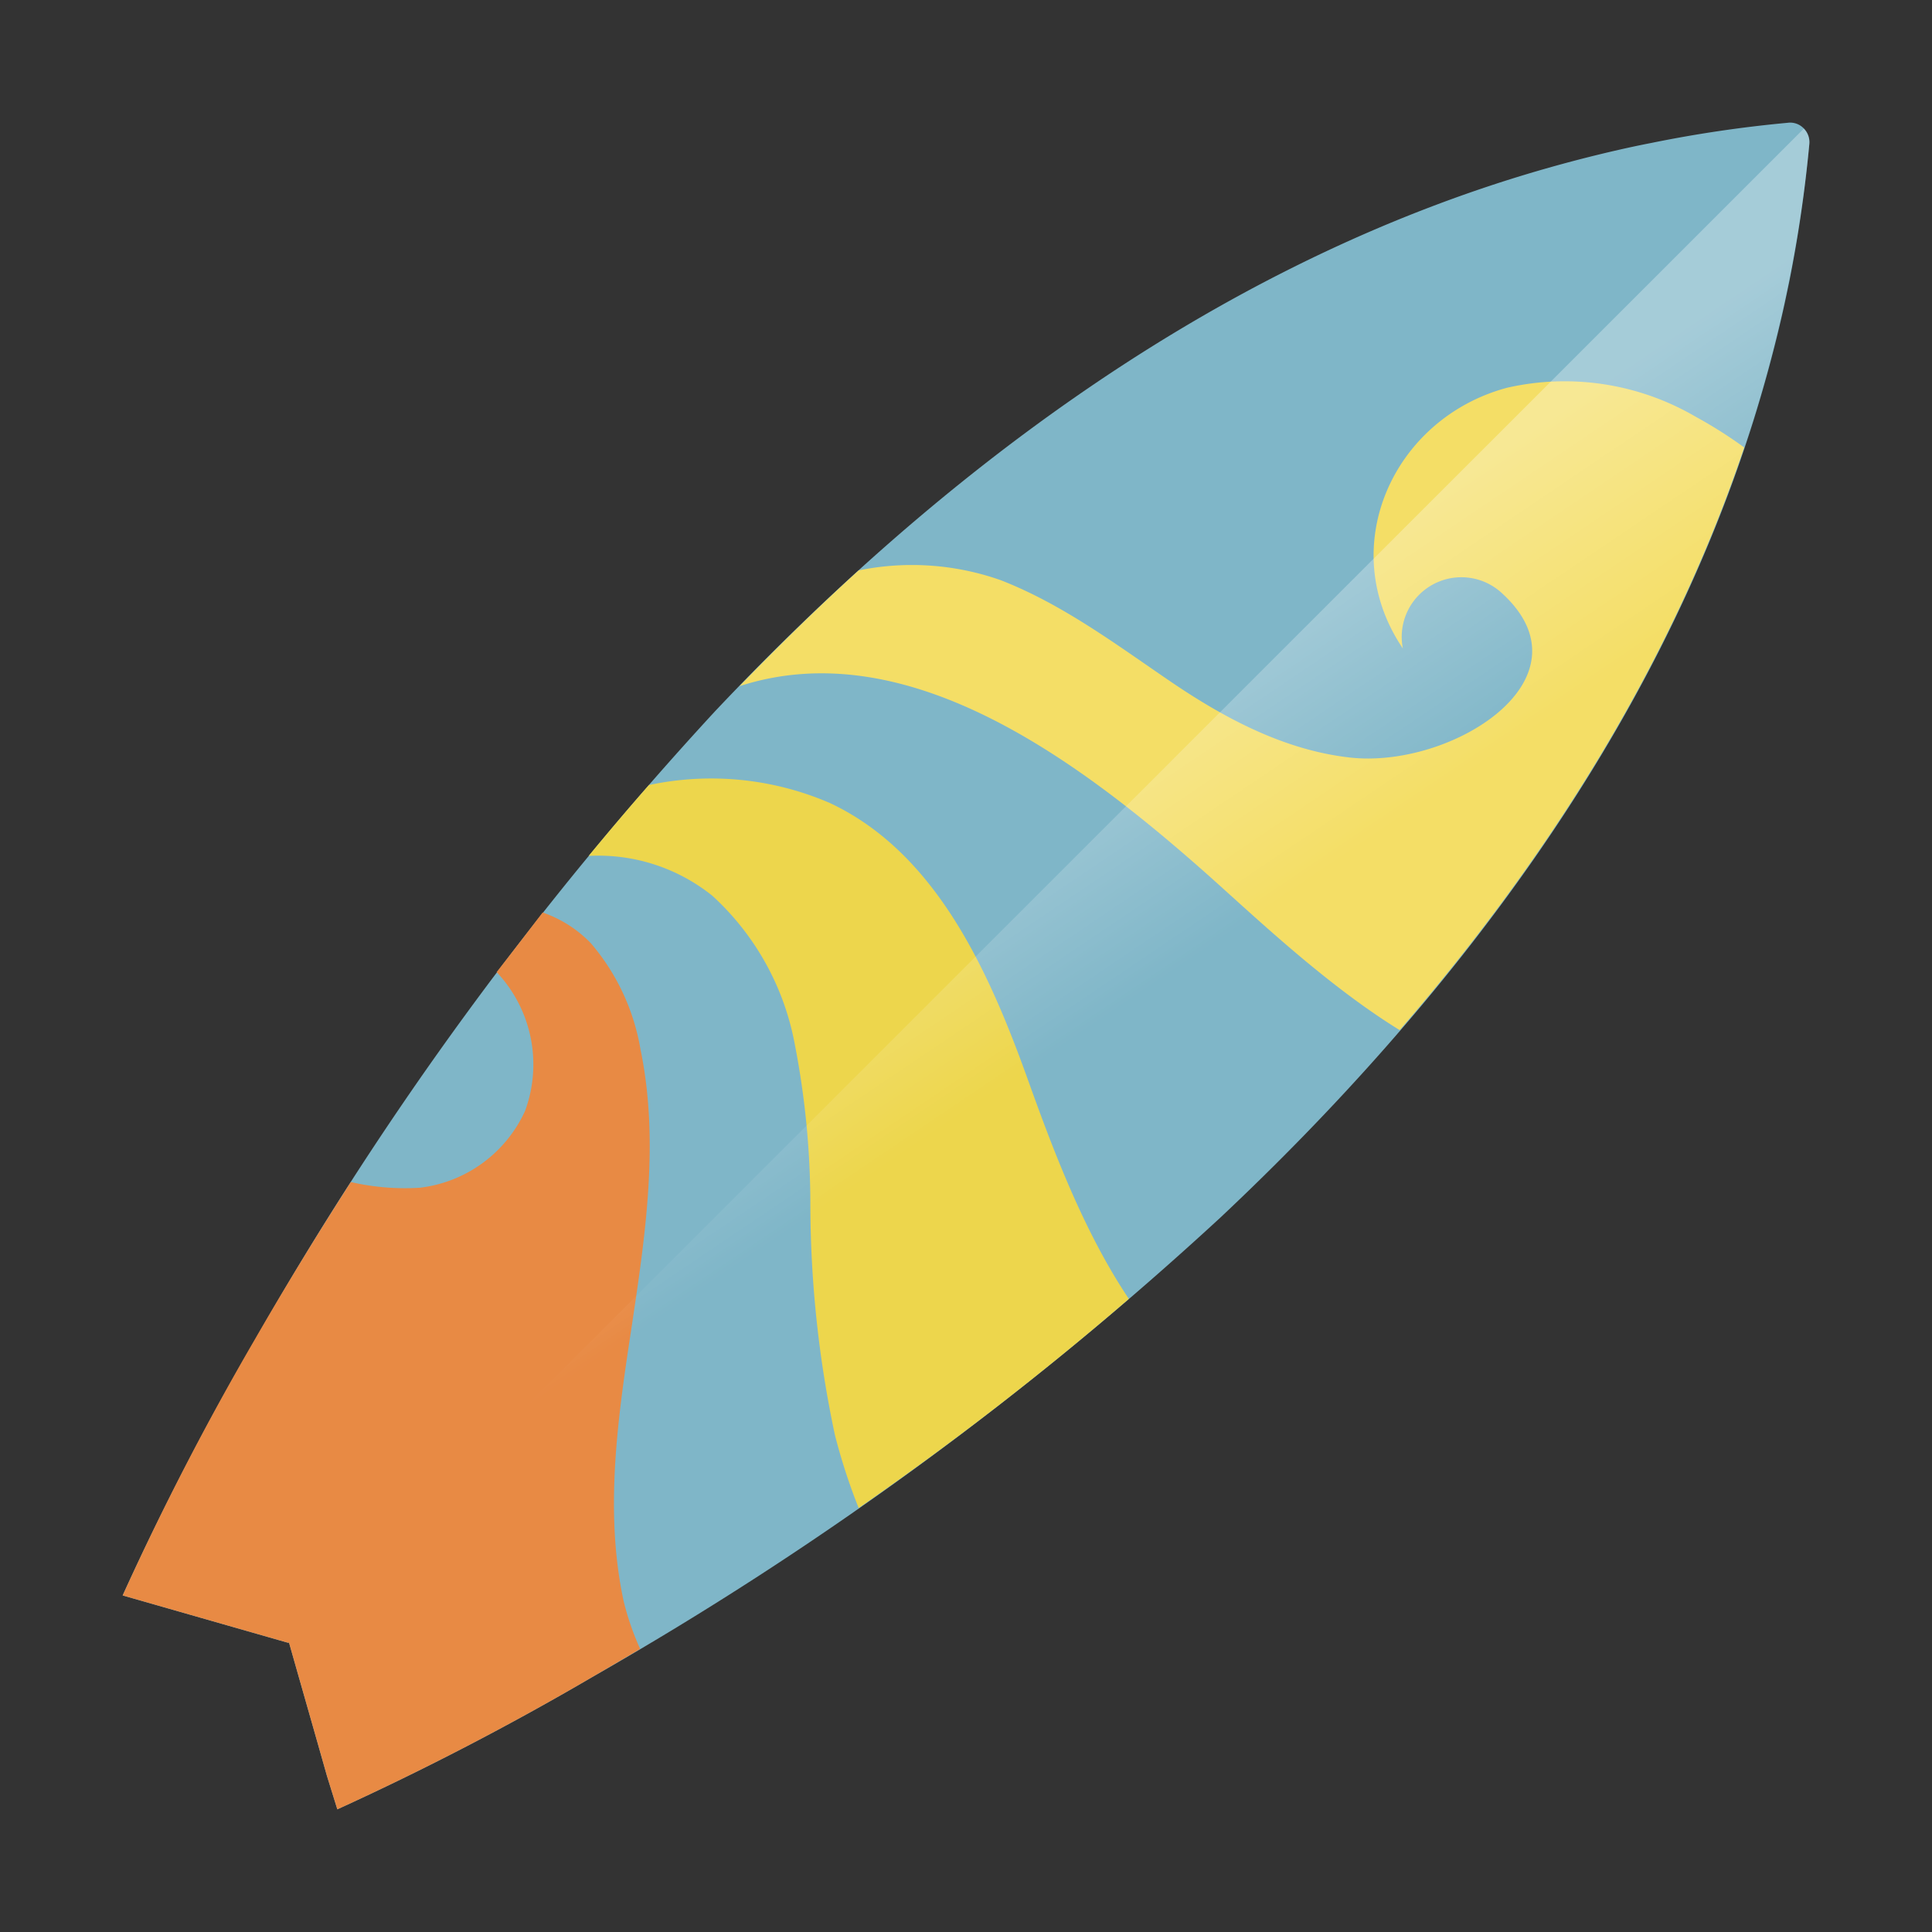 <svg class="S" xmlns="http://www.w3.org/2000/svg" xmlns:xlink="http://www.w3.org/1999/xlink" viewBox="0 0 126 126"><rect x="0" y="0" width="126" height="126" fill="#333333" stroke="none"/><defs><linearGradient id="linear-gradient" x1="75.44" y1="-192.78" x2="117.05" y2="-184.69" gradientTransform="translate(-126.7 136.02) rotate(45)" gradientUnits="userSpaceOnUse"><stop offset="0" stop-color="#fff"/><stop offset="0.38" stop-color="#fff" stop-opacity="0"/></linearGradient></defs><path d="M8,104.05l2.2.63,8.56,2.45.09,0c.82,2.89,1.65,5.78,2.47,8.68L22,118a185.6,185.6,0,0,0,16.63-8.63,223.52,223.52,0,0,0,41-30c14.72-13.85,28.21-31.24,34.71-51.89.69-2.2,1.3-4.43,1.83-6.71.19-.81.36-1.63.53-2.45A86.1,86.1,0,0,0,118,9.39a1.27,1.27,0,0,0-.43-1.08,1.23,1.23,0,0,0-1-.3,82.53,82.53,0,0,0-8.86,1.31c-.83.16-1.66.34-2.48.53-2.28.53-4.51,1.14-6.71,1.83-20.65,6.5-38,20-51.89,34.71a223.52,223.52,0,0,0-30,41A185.6,185.6,0,0,0,8,104.05Z" style="fill:#7fb6c8"/><path d="M78.22,56.57c3.18,2.79,8,7.49,13.06,10.61,9.51-11,17.66-23.7,22.47-38a28.45,28.45,0,0,0-3.16-2,16.94,16.94,0,0,0-12.31-1.89c-7.44,2-11.25,10.42-6.79,17A3.89,3.89,0,0,1,98,38.73c6,5.55-3.35,11.44-10,10.67-4.27-.49-8.17-2.57-11.73-5s-7-5-11-6.56A17.39,17.39,0,0,0,56,37.2c-2.7,2.45-5.29,5-7.77,7.55C59,41.26,70,49.35,78.22,56.57Z" style="fill:#f4de66"/><path d="M66.93,70.12c-2.55-7.05-6-14.56-12.81-17.75a19.49,19.49,0,0,0-11.8-1.17c-1.35,1.53-2.65,3.07-3.93,4.62a11.87,11.87,0,0,1,8.08,2.61,17.42,17.42,0,0,1,5.3,9.35,54.87,54.87,0,0,1,1.08,10.86,72.55,72.55,0,0,0,1.6,14.94A38.73,38.73,0,0,0,56,98.35,212.19,212.19,0,0,0,73.62,84.71C70.59,80.19,68.55,74.64,66.93,70.12Z" style="fill:#edd64c"/><path d="M41.21,86.43c.9-6,1.79-12.07.56-18a14.31,14.31,0,0,0-3.24-6.92,8,8,0,0,0-3.14-2q-1.53,2-3,3.89a8.77,8.77,0,0,1,1.85,9.06,8.67,8.67,0,0,1-6.85,5,15.68,15.68,0,0,1-4.51-.37c-2.36,3.67-4.46,7.14-6.27,10.28A185.6,185.6,0,0,0,8,104.05l2.2.63,8.56,2.45.09,0c.82,2.89,1.65,5.78,2.47,8.68L22,118a185.6,185.6,0,0,0,16.63-8.63c1-.58,2.05-1.2,3.12-1.83a17.76,17.76,0,0,1-1.08-3.13C39.4,98.51,40.3,92.39,41.21,86.43Z" style="fill:#e88a44"/><g style="opacity:0.3"><path d="M118,9.39a1.28,1.28,0,0,0-.36-1L18.85,107.15,22,118S111.38,79,118,9.39Z" style="fill:url(#linear-gradient)"/></g></svg>

